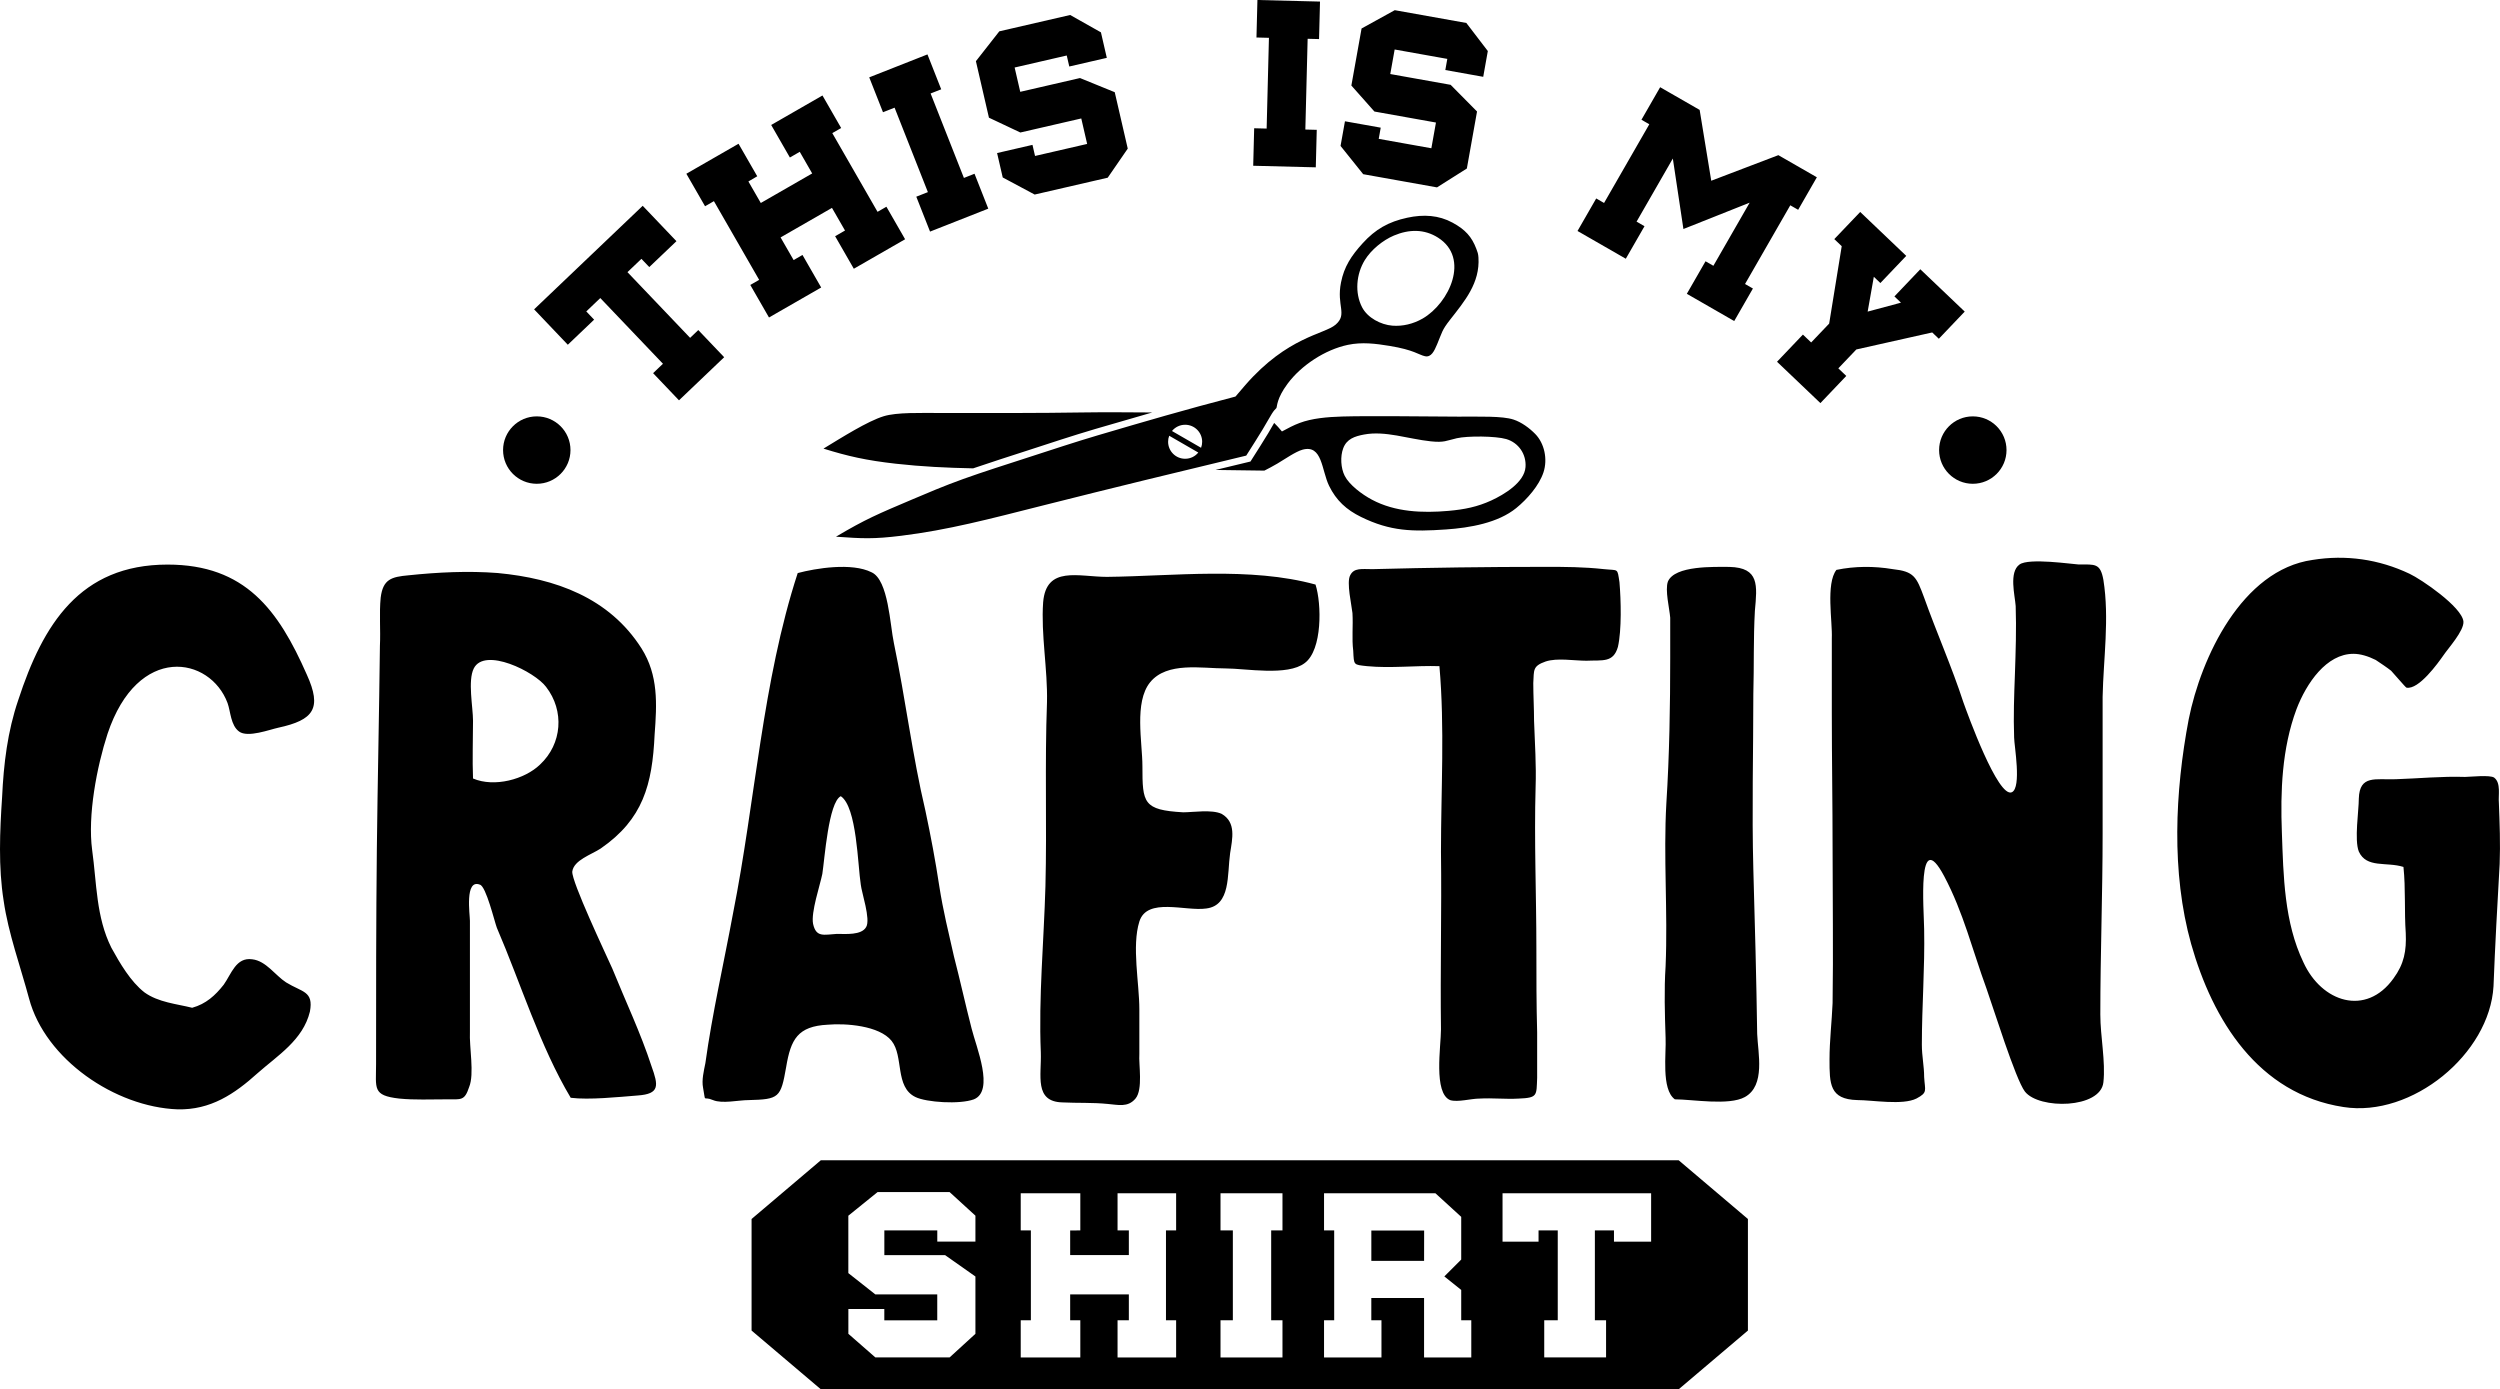<?xml version="1.0" encoding="utf-8"?>
<!-- Generator: Adobe Illustrator 25.0.0, SVG Export Plug-In . SVG Version: 6.00 Build 0)  -->
<svg version="1.1" id="Layer_1" xmlns="http://www.w3.org/2000/svg" xmlns:xlink="http://www.w3.org/1999/xlink" x="0px" y="0px"
	 viewBox="0 0 936 520.13" style="enable-background:new 0 0 936 520.13;" xml:space="preserve">
<style type="text/css">
	.st0{fill-rule:evenodd;clip-rule:evenodd;}
</style>
<g>
	<path d="M1.37,337.27c1.73,12.1,6.34,24.77,9.51,36.59c6.05,22.76,32.26,40.62,55.6,41.48c12.39,0.29,21.32-5.76,29.96-13.54
		c7.49-6.63,17-12.39,19.59-23.05c1.44-7.78-2.88-7.2-8.93-10.95c-4.03-2.59-7.49-8.07-12.68-8.64c-6.05-0.86-7.78,5.47-10.66,9.51
		c-3.17,4.03-6.63,7.2-11.81,8.64c-5.76-1.44-12.68-2.02-17.86-5.76c-5.19-4.03-9.22-10.95-12.39-16.71
		c-5.76-11.52-5.47-24.2-7.2-36.59c-1.73-12.96,1.73-31.11,5.76-43.5c11.33-33.96,38.45-28.99,44.94-11.52
		c1.15,3.17,1.15,8.35,4.32,10.66c3.26,2.41,11.53-0.78,14.69-1.44c13.25-2.88,16.42-7.2,10.66-19.88
		c-10.66-24.2-23.05-41.19-52.14-41.19c-32.84,0-46.67,22.47-55.89,50.7c-4.03,11.81-5.47,23.91-6.05,36.3
		C-0.07,311.34-0.65,324.59,1.37,337.27L1.37,337.27z M149.44,411.3c5.76,0.58,11.81,0.29,17.86,0.29c5.47,0,6.63,0.58,8.35-4.61
		c2.02-4.9,0-14.98,0.29-20.74c0-13.83,0-27.65,0-41.48c0-2.3-2.02-15.84,3.74-13.54c2.3,0.58,5.47,13.83,6.34,16.13
		c8.93,20.74,16.13,44.36,27.66,63.66c6.91,0.86,17.86-0.29,25.06-0.86c8.35-0.58,7.78-3.74,5.19-10.95
		c-4.03-12.39-9.79-24.49-14.69-36.59c-2.59-5.76-15.27-32.55-14.98-36.3c0.58-4.32,7.2-6.34,10.66-8.64
		c15.84-10.95,19.3-23.91,20.17-42.64c0.86-11.52,1.44-22.18-4.9-32.26c-12.1-19.01-32.26-26.21-53.87-28.23
		c-10.95-0.86-22.47-0.29-33.42,0.86c-6.34,0.58-9.51,1.44-10.37,8.35c-0.58,5.76,0,12.1-0.29,18.15
		c-0.29,25.35-0.86,50.7-1.15,76.05c-0.29,26.79-0.29,53.58-0.29,80.37C140.8,407.56,139.36,410.15,149.44,411.3L149.44,411.3z
		 M177.38,250.27c4.05-8.11,22.83,1.2,27.08,6.91c6.91,8.93,6.05,21.32-2.3,29.1c-5.69,5.49-17.06,8.62-25.06,5.19
		c-0.29-7.2,0-14.4,0-21.61C177.09,264.67,175.08,254.88,177.38,250.27L177.38,250.27z M263.23,407.27
		c1.15,6.05-0.29,2.88,3.74,4.61c3.46,1.44,9.51,0,13.25,0c11.52-0.29,12.1-0.86,14.12-12.39c1.73-10.37,4.32-15.27,15.56-15.84
		c6.63-0.58,19.3,0.29,23.91,6.05c4.61,5.76,1.15,17.28,8.93,21.03c4.05,1.99,16.54,2.84,21.89,0.86c7.78-3.17,0.86-19.59-0.86-26.5
		c-2.3-8.93-4.32-18.15-6.63-27.08c-2.02-8.93-4.03-17-5.47-26.21c-1.44-9.51-3.17-18.72-5.19-28.23
		c-4.9-20.74-7.49-42.06-11.81-62.8c-1.44-6.63-2.02-23.62-8.35-26.5c-7.4-3.73-20.9-1.51-27.66,0.29
		c-13.25,40.62-15.84,85.27-24.2,127.33c-3.46,18.73-7.78,37.45-10.37,56.17C263.52,400.93,262.65,404.39,263.23,407.27
		L263.23,407.27z M307.88,327.19c0.86-5.47,2.3-26.79,6.91-29.1c6.05,4.03,6.34,25.93,7.49,33.13c0.29,2.88,3.74,12.96,2.02,15.84
		c-1.73,3.17-7.78,2.59-10.95,2.59c-4.9,0.29-7.78,1.44-8.93-3.75C303.56,341.59,307.01,331.51,307.88,327.19L307.88,327.19z
		 M397.76,412.74c5.76,0.29,11.23,0,17,0.58c3.74,0.29,7.49,1.44,10.37-2.02c2.88-3.46,1.15-12.68,1.44-16.71
		c0-5.47,0-11.23,0-16.71c0-9.79-2.88-23.62,0-32.84c2.88-9.22,17.28-3.75,25.06-4.9c9.22-1.15,7.78-12.68,8.93-20.74
		c0.86-5.47,2.3-11.52-3.17-14.69c-3.74-1.73-10.66-0.58-14.4-0.58c-14.98-0.86-15.27-3.46-15.27-17.28c0-8.93-3.17-23.91,2.88-31.4
		c6.34-7.78,19.3-5.19,28.23-5.19c7.54,0,23.2,2.96,29.67-2.02c6.63-4.9,6.34-22.18,4.03-29.38c-24.45-6.72-53.22-3.15-78.07-2.88
		c-10.66,0-22.76-4.32-23.91,9.51c-0.86,12.1,1.73,25.06,1.44,37.45c-0.86,23.05,0,46.09-0.58,68.85
		c-0.58,20.74-2.59,41.48-1.73,62.22C389.98,402.66,387.1,412.46,397.76,412.74L397.76,412.74z M506.36,229.53
		c0.29,4.9-0.29,9.51,0.29,14.12c0.29,5.47,0,5.19,5.19,5.76c8.93,0.86,18.15-0.29,27.08,0c2.02,23.05,0.58,46.38,0.58,69.43
		c0.29,22.18-0.29,44.36,0,66.55c0,6.34-2.88,23.91,3.46,26.5c2.88,0.86,7.78-0.58,10.95-0.58c4.9-0.29,9.79,0.29,14.69,0
		c7.2-0.29,6.63-1.15,6.91-7.78c0-5.76,0-11.23,0-17c-0.29-10.37-0.29-21.03-0.29-31.4c0-20.17-0.86-40.33-0.29-60.5
		c0.29-8.07-0.29-16.42-0.58-24.77c0-4.61-0.29-9.51-0.29-14.12c0.29-4.9-0.29-6.34,4.61-8.07c4.32-1.44,10.66-0.29,15.27-0.29
		c6.05-0.29,10.08,0.86,11.81-5.19c1.44-6.34,1.15-17.57,0.58-24.2c-0.86-5.47-0.29-4.32-5.76-4.9c-7.79-0.84-14.32-0.86-22.18-0.86
		c-21.61,0-42.92,0.29-64.53,0.86c-4.03,0-6.91-0.58-8.35,2.3C504.06,218.01,506.07,226.65,506.36,229.53L506.36,229.53z
		 M627.07,411.59c6.5,0,20.25,2.45,26.21-0.86c7.78-4.32,4.9-16.42,4.61-23.62c-0.29-20.45-0.86-41.19-1.44-61.65
		c-0.58-21.89,0-43.79,0-65.68c0.29-10.37,0-20.74,0.58-31.11c0.86-9.51,1.73-16.13-9.51-16.42c-5.76,0-20.45-0.58-23.05,5.47
		c-1.15,3.17,0.58,10.08,0.86,13.54c0,4.9,0,9.79,0,14.98c0,17.86-0.29,36.3-1.44,54.45c-1.15,20.17,0.58,40.62-0.29,61.07
		c-0.58,8.93-0.29,17.86,0,26.79C623.9,394.31,621.88,407.85,627.07,411.59L627.07,411.59z M685.83,239.03c0,9.51,0,18.72,0,27.94
		c0,17,0.29,33.99,0.29,50.99c0,19.3,0.29,38.31,0,57.61c-0.29,6.91-1.15,14.12-1.15,21.03c0,9.22,0,14.98,10.37,15.27
		c5.76,0,17,2.02,22.18-0.58c4.32-2.3,3.17-2.88,2.88-8.07c0-4.03-0.86-7.78-0.86-12.1c0-14.4,1.15-28.81,0.86-43.21
		c-0.07-7.12-2.74-39.09,7.49-19.88c7.2,13.54,10.66,27.94,15.84,42.06c2.47,6.92,10.88,34.02,14.4,38.6
		c5.31,6.77,28.32,6.41,29.38-3.46c0.86-7.78-1.15-17.28-1.15-25.35c0-22.67,0.86-45.2,0.86-67.7c0-17,0-33.99,0-51.28
		c0.29-14.12,2.59-29.38,0.29-43.79c-1.15-6.34-3.17-5.76-9.22-5.76c-2.55-0.13-18.71-2.54-22.18,0
		c-4.03,2.88-1.73,11.52-1.44,15.56c0.29,8.64,0,17-0.29,25.64c-0.29,7.78-0.58,15.56-0.29,23.62c0,2.88,2.88,18.72-0.86,20.45
		c-5.19,2.3-16.71-29.67-18.15-33.7c-4.32-13.25-10.08-26.21-14.69-39.18c-2.88-7.78-3.74-9.79-11.81-10.66
		c-6.91-1.15-14.12-1.15-21.03,0.29C683.53,218.58,686.12,232.7,685.83,239.03L685.83,239.03z M820.36,353.4
		c8.07,28.52,25.06,56.17,57.04,61.07c25.64,4.03,54.73-19.88,56.17-45.23c0.58-15.27,1.44-30.54,2.3-45.8
		c0.29-7.49,0-15.27-0.29-22.76c-0.29-2.88,0.86-7.49-1.73-9.51c-1.44-1.15-9.22-0.29-10.95-0.29c-8.64-0.29-17.28,0.58-25.93,0.86
		c-7.49,0.29-13.54-1.73-13.83,7.2c0,4.61-1.73,15.56,0,19.88c2.88,6.34,10.37,3.75,16.71,5.76c0.86,8.07,0.29,16.71,0.86,24.77
		c0.29,6.63-0.58,11.52-4.61,17c-10.28,14.32-26.88,8.9-33.7-6.05c-7.2-14.98-7.49-32.26-8.07-48.68c-0.58-15.27,0-31.4,5.47-46.09
		c3.74-9.79,11.23-20.74,21.32-20.74c2.59,0,5.47,0.86,8.35,2.3c1.73,1.15,4.32,2.88,5.76,4.03c0.86,0.86,5.47,6.34,5.76,6.34
		c4.61,0.86,11.81-9.22,13.83-12.1c1.73-2.59,7.78-9.22,7.49-12.68c-0.58-5.47-15.84-15.84-20.17-17.86
		c-11.52-5.47-23.91-7.2-36.3-5.19c-26.5,3.74-41.77,36.59-46.38,59.63C814.31,296.36,812.87,326.61,820.36,353.4L820.36,353.4z"/>
	<path class="st0" d="M307.31,434.41H628.5l25.92,21.98v41.77l-25.92,21.98H307.31l-25.92-21.98v-41.77L307.31,434.41L307.31,434.41
		z M328.57,446.31h26.96l9.67,8.84v9.7h-14.28v-4.19H331.1v9.25h22.73l11.37,8.01v21.46l-9.67,8.84h-27.79l-10.11-8.84v-9.28h13.46
		v4.22h19.82v-9.69h-23.18l-10.11-7.98v-21.49L328.57,446.31L328.57,446.31z M382.16,446.75h22.31v13.91l-3.8,0.04v9.21h21.97v-9.25
		h-4.23v-13.91h21.93v13.91h-3.8v33.66h3.8v13.91h-21.93v-13.91h4.23v-9.69h-21.97v9.69h3.8v13.91h-22.31v-13.91h3.8v-33.66h-3.8
		V446.75L382.16,446.75z M456.96,446.75h23.2v13.91h-4.23v33.66h4.23v13.91h-23.2v-13.91h4.62v-33.66h-4.62V446.75L456.96,446.75z
		 M495.72,446.75h41.69l9.67,8.84v15.99l-6.32,6.31l6.32,5.06v11.37h3.77v13.91h-17.68v-22.27h-19.75v8.36h3.8v13.91h-21.5v-13.91
		h3.8v-33.66h-3.8V446.75L495.72,446.75z M513.43,460.7v11.36h19.75l0.02-11.36H513.43L513.43,460.7z M562.55,446.75h55.63v18.12
		h-13.91v-4.22h-7.15v33.66h4.19v13.91h-23.15v-13.91h5.06v-33.66h-7.19v4.22h-13.48V446.75L562.55,446.75z"/>
	<path d="M199.97,115.82l40.66-38.77l12.63,13.25l-10.17,9.69l-2.94-3.08l-5.23,4.98l23.46,24.6l3.06-2.92l9.69,10.17l-16.92,16.14
		l-9.69-10.17l3.69-3.52l-23.46-24.6l-5.25,5.01l2.94,3.08l-9.85,9.39L199.97,115.82L199.97,115.82z M256.97,65.05l19.54-11.23
		l7,12.18l-3.31,1.94l4.64,8.06l19.24-11.06l-4.65-8.1l-3.7,2.13l-7-12.18l19.2-11.04l7,12.18l-3.32,1.91l16.94,29.47l3.32-1.91
		l7,12.18l-19.2,11.04l-7-12.18l3.7-2.13l-4.88-8.48l-19.24,11.06l4.88,8.48l3.32-1.91l7,12.18l-19.54,11.23l-7-12.18l3.32-1.91
		l-16.94-29.47l-3.32,1.91L256.97,65.05L256.97,65.05z M325.44,28.96l21.8-8.59l5.15,13.07L348.42,35l12.47,31.62l3.97-1.57
		l5.15,13.07l-21.8,8.59l-5.15-13.07l4.34-1.71l-12.47-31.62l-4.34,1.71L325.44,28.96L325.44,28.96z M374.14,11.73l26.53-6.12
		l11.52,6.5l2.2,9.55l-14.05,3.24l-0.95-4.12l-19.51,4.5l2.1,9.1l22.37-5.16l13.01,5.3l4.87,21.12l-7.5,10.89l-27.35,6.31
		l-11.96-6.4l-2.11-9.14l13.25-3.06l0.96,4.15l19.51-4.5l-2.2-9.54l-22.81,5.26l-11.76-5.55l-4.88-21.15L374.14,11.73L374.14,11.73z
		 M470.78,0l23.43,0.59l-0.36,14.04l-4.27-0.11l-0.86,33.98l4.27,0.11l-0.36,14.04l-23.43-0.59l0.36-14.04l4.67,0.12l0.86-33.98
		l-4.67-0.12L470.78,0L470.78,0z M522.2,3.81L549,8.6l8.04,10.51l-1.72,9.65l-14.19-2.54l0.74-4.17l-19.71-3.52l-1.64,9.19
		l22.6,4.04l9.88,9.99l-3.81,21.34l-11.18,7.07l-27.63-4.94l-8.48-10.58l1.65-9.23l13.39,2.39l-0.75,4.19l19.71,3.52l1.72-9.63
		l-23.04-4.12l-8.63-9.73l3.82-21.36L522.2,3.81L522.2,3.81z M621.56,32.65l14.79,8.5l4.34,26.52l25.13-9.58l14.41,8.28l-7,12.18
		l-2.95-1.69l-16.94,29.47l2.95,1.69l-7,12.18l-17.74-10.2l7-12.18l2.94,1.69l13.58-23.63l-24.8,9.86l-3.96-26.39l-13.58,23.63
		l2.97,1.71l-7,12.18l-18.08-10.39l7-12.18l2.94,1.69l16.94-29.47l-2.94-1.69L621.56,32.65L621.56,32.65z M696.46,79.36l17.24,16.44
		l-9.69,10.17l-2.45-2.34l-2.31,13.04l12.47-3.35l-2.45-2.34l9.69-10.17l16.63,15.85l-9.69,10.17l-2.48-2.36l-28.41,6.37l-6.74,7.07
		l2.98,2.84l-9.69,10.17l-16.24-15.48l9.69-10.17l3.09,2.95l6.74-7.07l4.7-28.98l-2.78-2.65L696.46,79.36L696.46,79.36z"/>
	<path class="st0" d="M200.97,155.89c6.97,0,12.62,5.65,12.62,12.62c0,6.97-5.65,12.62-12.62,12.62c-6.97,0-12.62-5.65-12.62-12.62
		C188.35,161.54,194,155.89,200.97,155.89L200.97,155.89z M738.62,155.89c6.97,0,12.62,5.65,12.62,12.62
		c0,6.97-5.65,12.62-12.62,12.62c-6.97,0-12.62-5.65-12.62-12.62C726,161.54,731.65,155.89,738.62,155.89L738.62,155.89z"/>
	<path class="st0" d="M479.96,161.54c-1.01-1.2-1.93-2.28-2.91-3.2c-0.73,1.27-1.45,2.56-2.2,3.8c-1.98,3.29-4.07,6.54-6.13,9.79
		l-0.54,0.86l-0.99,0.24l-12.12,2.92c6.09,0.07,12.19,0.15,18.31,0.25c1.56-0.8,3.11-1.6,4.87-2.64c2.73-1.61,6.8-4.48,9.42-5.2
		c7.45-2.04,7.09,7.69,9.94,13.54c2.68,5.49,6.49,8.96,11.95,11.64c11.04,5.42,19.28,5.55,31.8,4.69
		c9.03-0.62,19.53-2.47,26.33-8.02c4.07-3.32,8.55-8.4,10.19-13.38c1.61-4.92,0.36-10.83-3.09-14.35c-2.16-2.21-5.15-4.42-8.15-5.4
		c-4.23-1.38-12.6-1.06-20.73-1.09c-11.5-0.04-32.91-0.35-43.29-0.05c-5.77,0.17-11.45,0.68-16.06,2.42
		C484.34,159.18,482.15,160.36,479.96,161.54L479.96,161.54z M552.74,93.17c-1.71-4.51-4.12-7.21-8.89-9.8
		c-5.19-2.83-10.87-3.17-16.95-1.86c-7.09,1.53-11.98,4.35-16.72,9.57c-4.29,4.72-6.93,8.75-8.11,14.68
		c-1.76,8.81,2.55,11.85-2.03,15.8c-4.22,3.63-17.98,4.46-33.78,22.59c-1.45,1.67-2.58,2.99-3.7,4.32
		c-19.36,5.06-33.34,9.15-51.77,14.58c-7.75,2.29-17.5,5.49-25.73,8.17c-8.23,2.68-17.06,5.46-24.44,8.12
		c-7.38,2.66-13.31,5.2-19.15,7.68c-12.74,5.41-17.32,7.3-28.48,13.92c9.86,0.7,14.01,0.94,24.43-0.35
		c17.58-2.17,32.68-6.19,53.57-11.47c25.16-6.36,50.37-12.48,75.6-18.54c2.23-3.51,4.46-7.01,6.1-9.73
		c1.64-2.72,2.68-4.66,3.45-5.88c0.76-1.22,1.25-1.7,1.74-2.19c0.33-0.61,0.02-3.5,4.18-9.1c5.11-6.89,14.05-12.77,22.56-14.56
		c5.28-1.11,10.36-0.48,15.65,0.39c9.17,1.5,10.91,3.36,13.24,3.86c2.36,0.51,3.48-1.96,4.54-4.46c1.94-4.59,1.71-5.18,4.86-9.2
		c5.42-6.93,11.25-13.76,10.62-23.32C553.44,95.01,553.22,94.41,552.74,93.17L552.74,93.17z M438.79,161.37l10.89,6.28
		c0.27-0.7,0.41-1.46,0.41-2.25c0-3.52-2.85-6.37-6.37-6.37C441.73,159.03,439.95,159.94,438.79,161.37L438.79,161.37z
		 M448.64,169.43l-10.89-6.29c-0.27,0.7-0.41,1.46-0.41,2.25c0,3.52,2.85,6.37,6.37,6.37C445.7,171.77,447.48,170.86,448.64,169.43
		L448.64,169.43z M532.65,119.26c9.98-5.78,17.79-22.63,5.76-30.28c-5.16-3.28-10.86-3.18-16.53-0.79c-4.12,1.74-8.5,5.3-10.87,9.15
		c-3.27,5.29-3.83,12.34-1.04,17.71c2.06,3.97,7.02,6.53,11.33,6.88C525.11,122.23,529.12,121.3,532.65,119.26L532.65,119.26z
		 M431.4,154.43c-8.66-0.04-17.33-0.15-25.89-0.01c-15.39,0.26-37.32,0.24-52.59,0.21c-8.51-0.01-17.11-0.3-22.04,1.2
		c-6.09,1.86-15.61,7.91-22.57,12.13c9.11,2.84,15.99,4.41,27.13,5.66c9.64,1.08,18.95,1.53,28.9,1.73
		c6.62-2.28,13.31-4.38,19.95-6.55c8.57-2.79,17.15-5.64,25.79-8.19C417.19,158.54,424.29,156.47,431.4,154.43L431.4,154.43z
		 M510.68,162.69c-3.46,0.66-6.47,1.62-7.79,5.17c-1.13,3.01-0.92,7.39,0.58,10.32c1.73,3.38,6.43,6.91,10.17,8.9
		c8.69,4.65,18.94,5.05,28.69,4.19c6.01-0.53,10.87-1.53,15.98-3.88c4.87-2.24,12.4-6.77,12.84-12.49c0.37-4.82-2.58-9.15-7.2-10.51
		c-3.99-1.17-14.5-1.23-18.5-0.32c-4.01,0.92-4.69,1.7-9.75,1.17C527.15,164.34,518.67,161.18,510.68,162.69L510.68,162.69z"/>
</g>
</svg>
